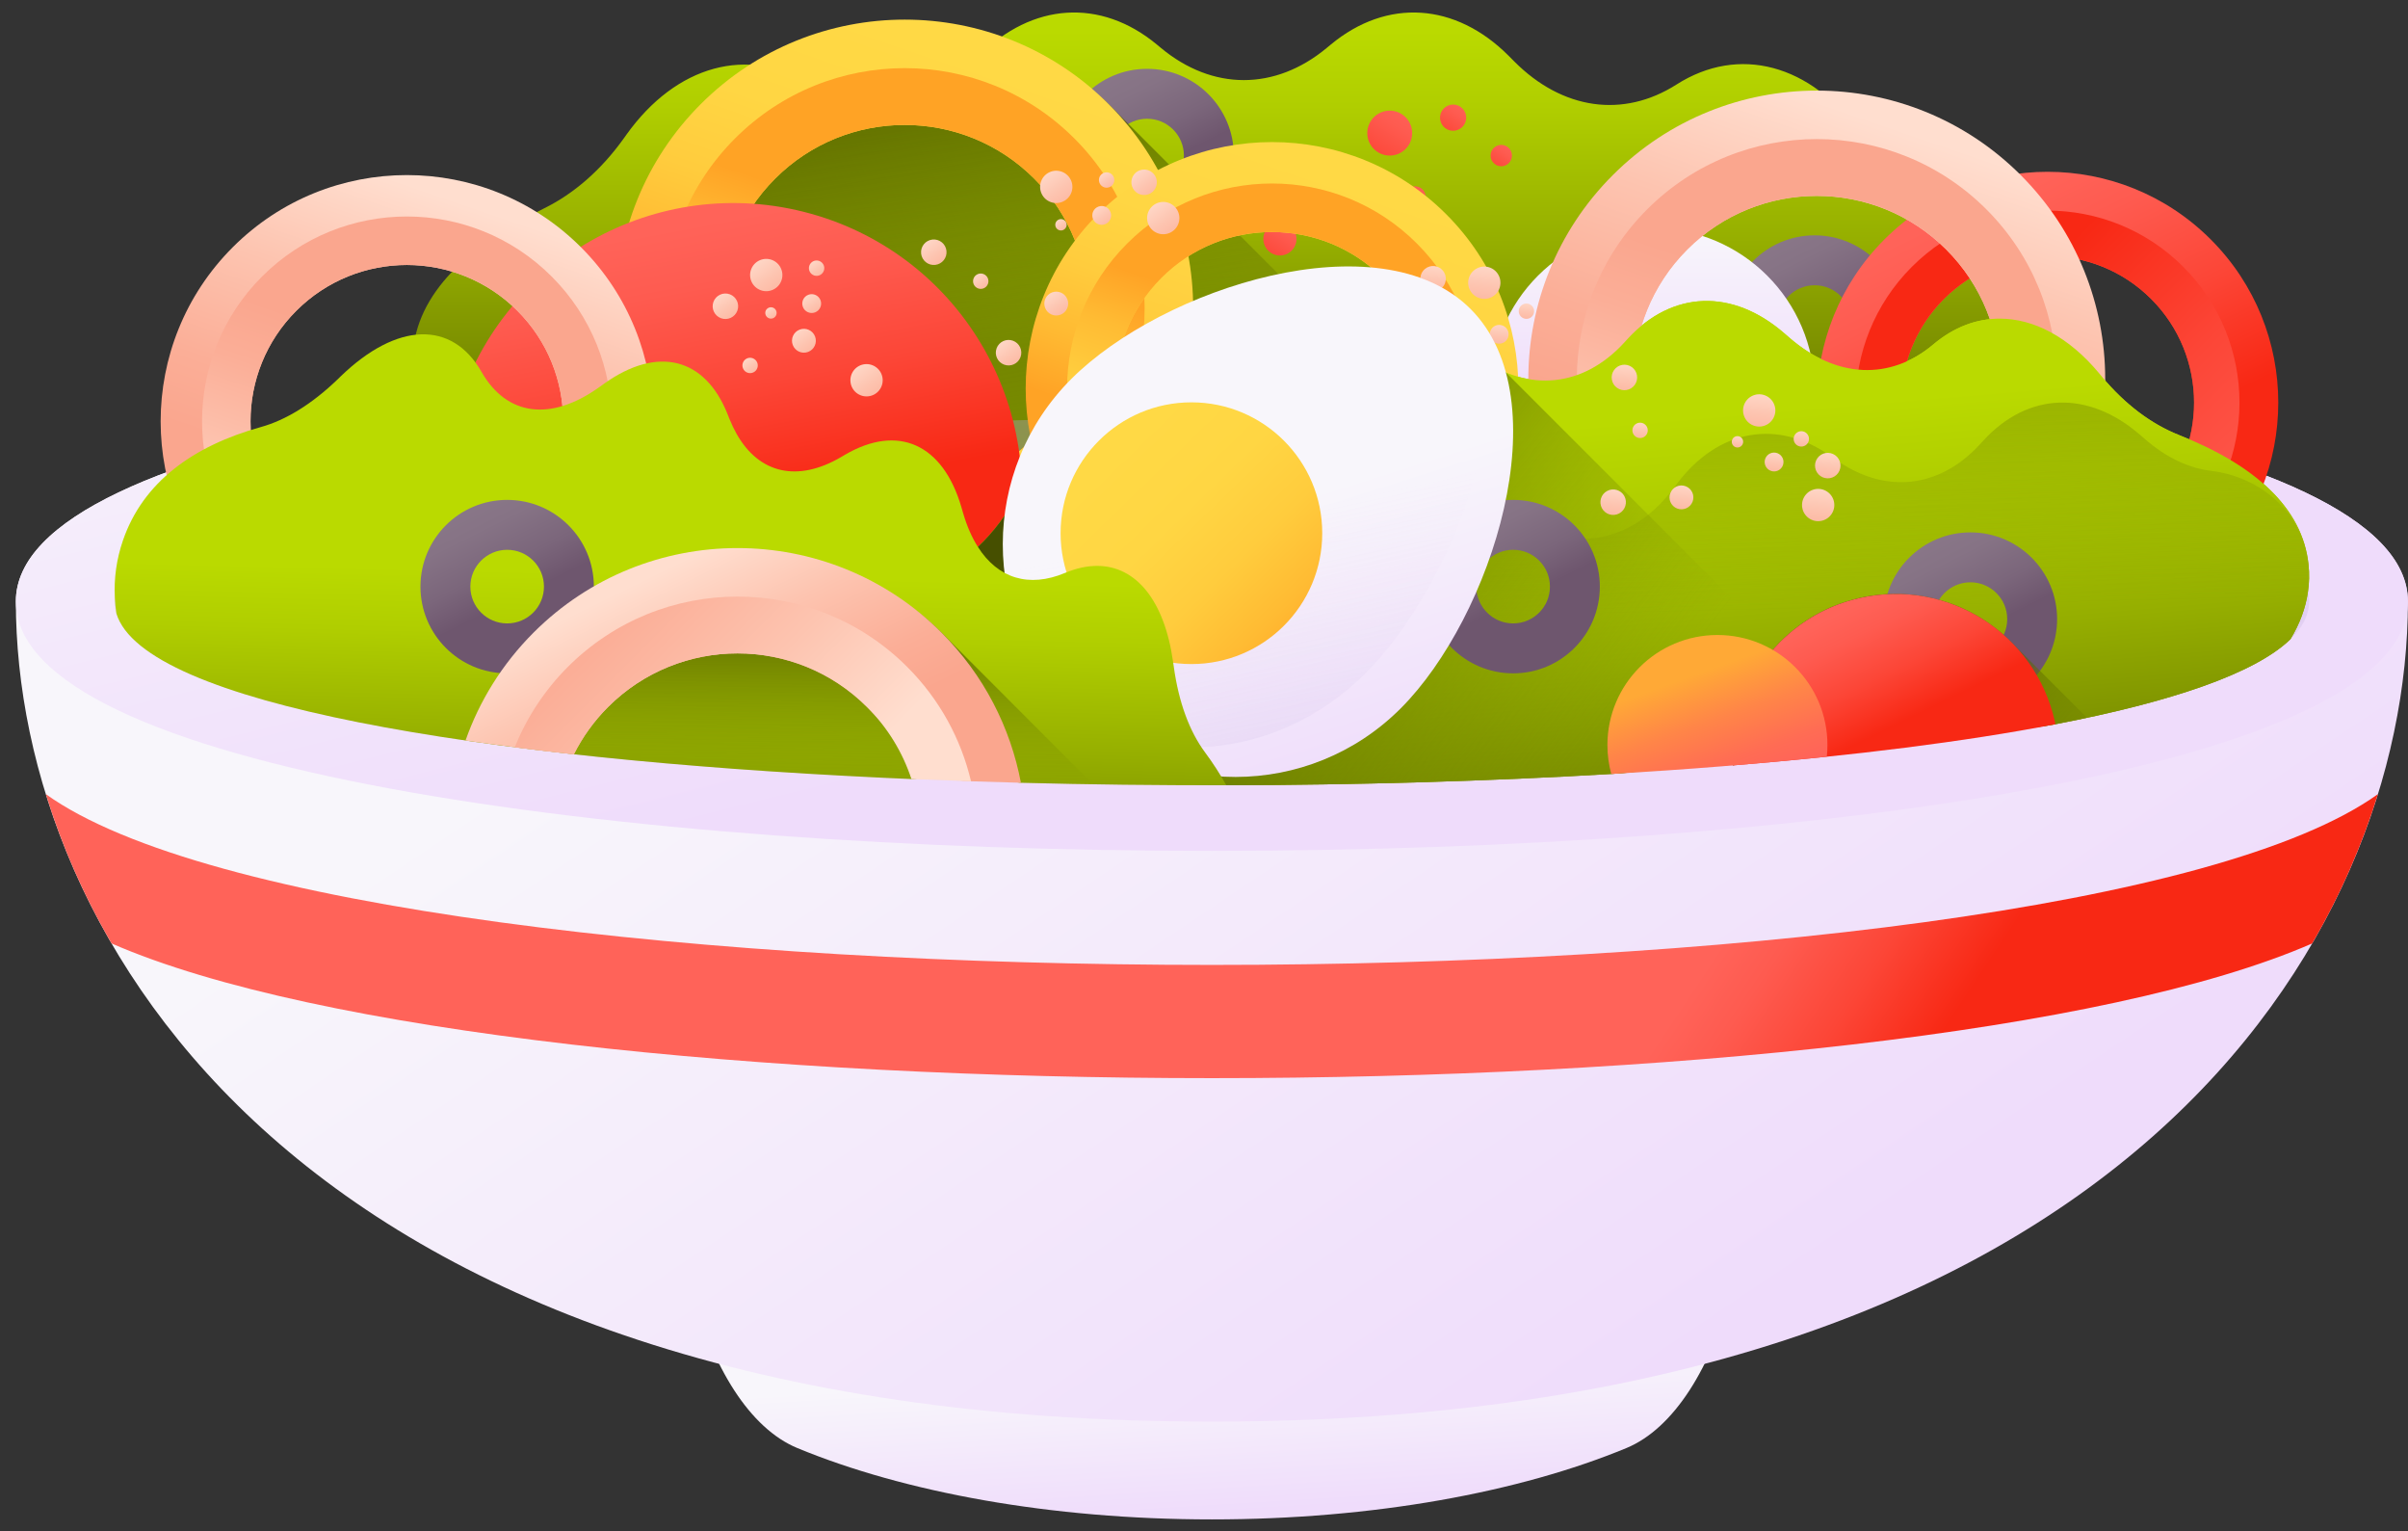 <svg width="151" height="96" viewBox="0 0 151 96" fill="none" xmlns="http://www.w3.org/2000/svg">
<rect x="0" y="0" width="151" height="96" fill="#333333" stroke="none"/>
<path d="M75.994 85.544C63.611 85.544 52.248 83.711 43.347 80.654C44.627 85.719 47.033 89.55 50 90.776C56.695 93.543 65.871 95.249 75.994 95.249C86.117 95.249 95.293 93.543 101.988 90.776C104.954 89.55 107.36 85.719 108.641 80.654C99.74 83.711 88.376 85.544 75.994 85.544Z" fill="url(#paint0_linear_343_7041)"/>
<path d="M150.994 37.705C150.994 16.859 0.994 16.859 0.994 37.705C0.994 58.551 18.619 89.119 75.994 89.119C133.368 89.119 150.994 58.551 150.994 37.705Z" fill="url(#paint1_linear_343_7041)"/>
<path d="M150.994 37.705C150.994 58.551 0.994 58.551 0.994 37.705C0.994 16.859 150.994 16.859 150.994 37.705Z" fill="url(#paint2_linear_343_7041)"/>
<path d="M130.111 22.599C130.111 44.87 25.88 44.87 25.88 22.599C25.88 18.759 28.981 15.582 34.11 13.066C35.973 12.152 37.692 10.669 39.128 8.658L39.282 8.442C42.407 4.069 46.93 2.841 50.866 5.299L50.869 5.301C54.232 7.4 58.065 6.836 61.096 3.794L61.384 3.505C64.726 0.152 69.024 -0.123 72.542 2.791L72.81 3.013C76.041 5.69 79.953 5.69 83.184 3.014L83.455 2.79C86.973 -0.123 91.271 0.153 94.613 3.507L94.962 3.858C97.976 6.883 101.793 7.424 105.127 5.3C109.034 2.811 113.545 4.01 116.655 8.365L116.864 8.658C118.301 10.669 120.019 12.153 121.882 13.066C127.011 15.582 130.111 18.759 130.111 22.599Z" fill="url(#paint3_linear_343_7041)"/>
<path d="M113.792 14.753C110.789 14.753 108.355 17.187 108.355 20.19C108.355 23.193 110.789 25.627 113.792 25.627C116.795 25.627 119.229 23.193 119.229 20.19C119.229 17.187 116.795 14.753 113.792 14.753ZM113.792 22.498C112.517 22.498 111.484 21.465 111.484 20.19C111.484 18.915 112.517 17.882 113.792 17.882C115.067 17.882 116.1 18.915 116.1 20.19C116.1 21.465 115.066 22.498 113.792 22.498Z" fill="url(#paint4_linear_343_7041)"/>
<path d="M71.932 4.315C68.929 4.315 66.495 6.749 66.495 9.752C66.495 12.755 68.929 15.189 71.932 15.189C74.935 15.189 77.369 12.755 77.369 9.752C77.369 6.749 74.935 4.315 71.932 4.315ZM71.932 12.06C70.657 12.06 69.624 11.027 69.624 9.752C69.624 8.477 70.657 7.444 71.932 7.444C73.207 7.444 74.24 8.477 74.24 9.752C74.24 11.027 73.207 12.06 71.932 12.06Z" fill="url(#paint5_linear_343_7041)"/>
<path d="M103.631 34.622C109.243 34.622 113.792 30.073 113.792 24.462C113.792 18.85 109.243 14.301 103.631 14.301C98.02 14.301 93.471 18.85 93.471 24.462C93.471 30.073 98.02 34.622 103.631 34.622Z" fill="url(#paint6_linear_343_7041)"/>
<path d="M100.771 37.794L69.521 6.527C67.565 4.571 65.24 3.8 62.798 2.927C62.301 3.274 61.849 3.039 61.385 3.505L61.096 3.794C58.065 6.836 54.231 7.4 50.869 5.301L50.866 5.299C49.623 4.523 48.615 4.566 47.318 4.509C46.225 5.205 45.241 5.86 44.287 6.814C37.224 13.878 36.878 25.044 43.941 32.108L48.479 36.646C63.801 39.749 84.197 40.133 100.771 37.794Z" fill="url(#paint7_linear_343_7041)"/>
<path d="M144.8 37.705C144.8 53.067 7.187 53.067 7.187 37.705C7.187 22.342 144.8 22.342 144.8 37.705Z" fill="url(#paint8_linear_343_7041)"/>
<path d="M2.874 49.783C3.836 52.892 5.191 56.045 6.996 59.143C32.796 70.402 119.191 70.402 144.991 59.143C146.796 56.045 148.151 52.892 149.113 49.783C129.203 64.058 22.784 64.058 2.874 49.783Z" fill="url(#paint9_linear_343_7041)"/>
<path d="M144.726 37.106C144.582 38.124 144.208 39.112 143.632 40.068C141.407 42.228 136.131 44.007 128.883 45.402C124.93 46.164 120.39 45.341 115.438 45.875C110.948 46.359 106.12 48.22 101.084 48.517C93.353 48.973 85.133 49.209 76.896 49.224C69.602 49.242 53.867 46.377 53.72 44.989C53.34 41.415 55.737 38.171 59.97 35.356C60.438 35.047 60.89 34.689 61.32 34.283C62.305 33.356 63.188 32.186 63.923 30.791L64.035 30.577C65.173 28.421 66.685 26.95 68.37 26.244C69.82 25.639 71.396 25.603 72.973 26.192C73.264 26.3 73.555 26.43 73.843 26.583L73.846 26.586C76.173 27.803 78.585 27.636 80.632 26.206C81.349 25.706 82.023 25.047 82.632 24.241L82.855 23.944C85.446 20.515 89.173 19.862 92.532 22.25L92.787 22.433C95.873 24.627 99.29 24.268 101.849 21.48L102.064 21.244C104.849 18.209 108.632 18.071 111.879 20.886L112.22 21.18C115.149 23.718 118.535 23.871 121.24 21.586C122.52 20.506 123.943 19.974 125.393 19.974C127.535 19.974 129.735 21.13 131.611 23.377L131.82 23.63C133.273 25.368 134.92 26.591 136.638 27.271C141.364 29.139 144.385 31.812 144.761 35.386C144.823 35.968 144.811 36.544 144.726 37.106Z" fill="url(#paint10_linear_343_7041)"/>
<path d="M69.521 6.527C62.457 -0.536 51.005 -0.536 43.941 6.527C36.877 13.591 36.877 25.044 43.941 32.107C51.004 39.171 62.457 39.171 69.521 32.107C76.585 25.044 76.585 13.591 69.521 6.527ZM48.609 27.439C44.124 22.954 44.124 15.681 48.609 11.196C53.094 6.711 60.366 6.712 64.851 11.197C69.336 15.682 69.338 22.954 64.853 27.439C60.368 31.924 53.094 31.924 48.609 27.439Z" fill="url(#paint11_linear_343_7041)"/>
<path d="M46.092 29.956C51.967 35.831 61.495 35.831 67.37 29.956C73.247 24.08 73.245 14.554 67.37 8.679C61.493 2.802 51.969 2.802 46.092 8.679C40.217 14.553 40.215 24.08 46.092 29.956ZM64.853 11.195C69.338 15.68 69.338 22.954 64.853 27.439C60.368 31.924 53.096 31.922 48.611 27.437C44.126 22.952 44.124 15.68 48.609 11.195C53.094 6.71 60.368 6.71 64.853 11.195Z" fill="url(#paint12_linear_343_7041)"/>
<path d="M138.628 15.007C132.978 9.357 123.818 9.357 118.168 15.007C112.518 20.657 112.518 29.817 118.168 35.467C123.818 41.117 132.978 41.117 138.628 35.467C144.278 29.817 144.278 20.657 138.628 15.007ZM121.902 31.733C118.314 28.146 118.314 22.328 121.902 18.74C125.489 15.153 131.306 15.155 134.893 18.742C138.48 22.329 138.482 28.146 134.894 31.733C131.307 35.321 125.489 35.321 121.902 31.733Z" fill="url(#paint13_linear_343_7041)"/>
<path d="M119.888 33.746C124.587 38.446 132.208 38.446 136.908 33.746C141.608 29.046 141.607 21.426 136.908 16.727C132.207 12.027 124.589 12.027 119.888 16.727C115.189 21.426 115.188 29.046 119.888 33.746ZM134.894 18.74C138.482 22.328 138.482 28.146 134.894 31.733C131.307 35.321 125.49 35.319 121.903 31.732C118.316 28.145 118.314 22.328 121.901 18.74C125.489 15.153 131.307 15.153 134.894 18.74Z" fill="url(#paint14_linear_343_7041)"/>
<path d="M87.192 9.752C87.969 9.727 88.579 9.077 88.554 8.299C88.529 7.522 87.879 6.912 87.102 6.937C86.325 6.962 85.715 7.612 85.74 8.389C85.765 9.167 86.415 9.777 87.192 9.752Z" fill="url(#paint15_linear_343_7041)"/>
<path d="M80.654 12.388C80.642 12.018 80.333 11.728 79.963 11.74C79.593 11.752 79.303 12.061 79.315 12.431C79.327 12.801 79.636 13.091 80.006 13.079C80.376 13.067 80.666 12.758 80.654 12.388Z" fill="url(#paint16_linear_343_7041)"/>
<path d="M89.323 12.033C89.148 11.707 88.742 11.584 88.415 11.759C88.089 11.934 87.966 12.34 88.141 12.666C88.316 12.992 88.722 13.115 89.048 12.94C89.374 12.766 89.497 12.36 89.323 12.033Z" fill="url(#paint17_linear_343_7041)"/>
<path d="M94.732 9.436C94.557 9.11 94.151 8.987 93.825 9.162C93.499 9.336 93.376 9.742 93.551 10.069C93.725 10.395 94.132 10.518 94.458 10.343C94.784 10.168 94.907 9.762 94.732 9.436Z" fill="url(#paint18_linear_343_7041)"/>
<path d="M81.026 14.271C80.637 13.848 79.979 13.821 79.556 14.21C79.133 14.599 79.105 15.257 79.495 15.68C79.884 16.103 80.542 16.13 80.965 15.741C81.388 15.352 81.415 14.694 81.026 14.271Z" fill="url(#paint19_linear_343_7041)"/>
<path d="M84.433 9.757C84.126 9.423 83.606 9.402 83.273 9.709C82.939 10.016 82.917 10.536 83.224 10.87C83.531 11.203 84.051 11.225 84.385 10.918C84.719 10.611 84.74 10.091 84.433 9.757Z" fill="url(#paint20_linear_343_7041)"/>
<path d="M91.726 6.82C91.419 6.486 90.899 6.465 90.566 6.772C90.232 7.079 90.21 7.599 90.517 7.932C90.824 8.266 91.344 8.288 91.678 7.981C92.011 7.674 92.033 7.154 91.726 6.82Z" fill="url(#paint21_linear_343_7041)"/>
<path d="M85.58 11.883C85.765 12.084 86.079 12.097 86.28 11.912C86.481 11.727 86.494 11.413 86.309 11.212C86.124 11.011 85.81 10.998 85.609 11.183C85.408 11.368 85.395 11.682 85.58 11.883Z" fill="url(#paint22_linear_343_7041)"/>
<path d="M90.69 13.431C84.657 7.398 74.876 7.398 68.843 13.431C62.81 19.463 62.81 29.245 68.843 35.278C74.876 41.311 84.657 41.311 90.69 35.278C96.723 29.245 96.723 19.463 90.69 13.431ZM72.829 31.291C68.999 27.461 68.999 21.248 72.829 17.417C76.66 13.587 82.871 13.588 86.702 17.419C90.532 21.249 90.534 27.461 86.703 31.291C82.873 35.122 76.66 35.122 72.829 31.291Z" fill="url(#paint23_linear_343_7041)"/>
<path d="M70.68 33.441C75.698 38.459 83.835 38.459 88.853 33.441C93.872 28.422 93.871 20.285 88.853 15.268C83.834 10.248 75.699 10.248 70.68 15.268C65.662 20.285 65.66 28.422 70.68 33.441ZM86.703 17.417C90.534 21.248 90.534 27.46 86.703 31.291C82.873 35.122 76.662 35.12 72.831 31.29C69.001 27.459 68.999 21.248 72.83 17.417C76.66 13.587 82.873 13.587 86.703 17.417Z" fill="url(#paint24_linear_343_7041)"/>
<path d="M63.418 35.661C60.744 45.286 25.889 35.606 28.563 25.981C31.236 16.356 41.206 10.72 50.831 13.393C60.456 16.067 66.091 26.037 63.418 35.661Z" fill="url(#paint25_linear_343_7041)"/>
<path d="M126.715 10.976C119.652 3.913 108.199 3.913 101.135 10.976C94.071 18.04 94.072 29.492 101.135 36.556C108.199 43.62 119.651 43.62 126.715 36.556C133.779 29.493 133.779 18.04 126.715 10.976ZM105.803 31.888C101.318 27.403 101.318 20.129 105.803 15.644C110.288 11.159 117.56 11.161 122.045 15.646C126.53 20.131 126.532 27.403 122.047 31.888C117.562 36.373 110.288 36.373 105.803 31.888Z" fill="url(#paint26_linear_343_7041)"/>
<path d="M103.286 34.405C109.161 40.28 118.689 40.28 124.564 34.405C130.441 28.528 130.439 19.002 124.564 13.127C118.687 7.25 109.163 7.25 103.286 13.127C97.411 19.002 97.409 28.528 103.286 34.405ZM122.047 15.644C126.532 20.129 126.532 27.403 122.047 31.888C117.562 36.373 110.29 36.371 105.805 31.886C101.32 27.401 101.318 20.129 105.803 15.644C110.288 11.159 117.562 11.159 122.047 15.644Z" fill="url(#paint27_linear_343_7041)"/>
<path d="M36.43 15.497C30.401 9.468 20.625 9.468 14.596 15.497C8.567 21.526 8.567 31.302 14.596 37.331C20.625 43.36 30.401 43.36 36.43 37.331C42.459 31.302 42.459 21.526 36.43 15.497ZM18.581 33.347C14.752 29.519 14.752 23.31 18.581 19.482C22.409 15.654 28.616 15.655 32.444 19.483C36.272 23.311 36.274 29.519 32.446 33.347C28.617 37.175 22.408 37.175 18.581 33.347Z" fill="url(#paint28_linear_343_7041)"/>
<path d="M16.432 35.495C21.446 40.51 29.579 40.51 34.594 35.495C39.61 30.479 39.608 22.348 34.594 17.334C29.578 12.318 21.448 12.318 16.432 17.334C11.418 22.348 11.416 30.479 16.432 35.495ZM32.445 19.482C36.274 23.31 36.274 29.519 32.445 33.347C28.617 37.175 22.41 37.174 18.582 33.345C14.754 29.517 14.752 23.31 18.58 19.482C22.409 15.654 28.617 15.654 32.445 19.482Z" fill="url(#paint29_linear_343_7041)"/>
<path d="M144.726 37.106C144.582 38.124 144.208 39.112 143.632 40.068C141.405 42.231 136.12 44.01 128.859 45.407C124.676 46.212 119.837 45.124 114.55 45.674C110.312 46.116 105.785 48.24 101.077 48.517C93.349 48.973 85.131 49.209 76.896 49.224C69.602 49.242 53.867 46.377 53.72 44.989C53.34 41.415 55.737 38.171 59.97 35.356C60.438 35.047 60.89 34.689 61.32 34.283C62.305 33.356 63.188 32.186 63.923 30.791L64.035 30.577C65.173 28.421 66.685 26.95 68.37 26.244C69.82 25.639 71.396 25.603 72.973 26.192C73.264 26.3 73.555 26.43 73.843 26.583L73.846 26.586C76.173 27.803 78.585 27.636 80.632 26.206C81.349 25.706 82.023 25.047 82.632 24.241L82.855 23.944C85.446 20.515 89.173 19.862 92.532 22.25L92.787 22.433C95.873 24.627 99.29 24.268 101.849 21.48L102.064 21.244C104.849 18.209 108.632 18.071 111.879 20.886L112.22 21.18C115.149 23.718 118.535 23.871 121.24 21.586C122.52 20.506 123.943 19.974 125.393 19.974C127.535 19.974 129.735 21.13 131.611 23.377L131.82 23.63C133.273 25.368 134.92 26.591 136.638 27.271C141.364 29.139 144.385 31.812 144.761 35.386C144.823 35.968 144.811 36.544 144.726 37.106Z" fill="url(#paint30_linear_343_7041)"/>
<path d="M76.222 48.884C76.342 49.035 76.373 49.074 76.493 49.224C84.85 49.217 93.197 48.981 101.041 48.52C105.951 48.231 110.663 46.676 115.057 46.21C120.148 45.669 124.811 46.186 128.861 45.407C136.121 44.01 141.405 42.231 143.632 40.068C144.208 39.112 144.582 38.124 144.726 37.106C144.811 36.545 144.823 35.968 144.761 35.386C144.747 35.253 144.73 35.122 144.708 34.992C144.222 32.011 141.665 29.881 138.666 29.52C137.265 29.351 135.853 28.693 134.533 27.549L134.191 27.255C130.944 24.441 127.162 24.579 124.377 27.614L124.162 27.849C121.603 30.638 118.186 30.997 115.1 28.802L114.844 28.62C111.486 26.232 107.759 26.885 105.168 30.314L104.944 30.611C104.336 31.417 103.662 32.076 102.944 32.576C100.897 34.005 98.486 34.173 96.159 32.955L96.156 32.952C95.868 32.8 95.577 32.67 95.285 32.561C93.709 31.973 92.133 32.008 90.683 32.614C88.997 33.32 87.486 34.791 86.347 36.947L86.236 37.161C85.5 38.555 84.618 39.726 83.633 40.652C83.203 41.058 82.75 41.417 82.283 41.726C79.05 43.876 76.893 46.277 76.222 48.884Z" fill="url(#paint31_linear_343_7041)"/>
<path d="M117.774 46.69C112.538 47.318 107.282 47.748 101.054 48.518C93.332 48.972 85.123 49.207 76.896 49.224C69.602 49.242 53.867 46.377 53.72 44.989C53.34 41.415 55.737 38.171 59.97 35.356C60.438 35.047 60.89 34.689 61.32 34.283C62.305 33.356 63.188 32.186 63.923 30.791L64.035 30.577C65.173 28.421 66.685 26.95 68.37 26.244C69.82 25.639 71.396 25.603 72.973 26.192C73.264 26.3 73.555 26.43 73.843 26.583L73.846 26.586C76.173 27.803 78.585 27.636 80.632 26.206C81.349 25.706 82.023 25.047 82.632 24.241L82.855 23.944C85.446 20.515 89.173 19.862 92.532 22.25L92.787 22.433C93.329 22.818 93.879 23.124 94.435 23.35L117.774 46.69Z" fill="url(#paint32_linear_343_7041)"/>
<path d="M94.885 31.337C91.882 31.337 89.448 33.771 89.448 36.774C89.448 39.776 91.882 42.211 94.885 42.211C97.888 42.211 100.322 39.776 100.322 36.774C100.322 33.771 97.888 31.337 94.885 31.337ZM94.885 39.081C93.611 39.081 92.577 38.048 92.577 36.774C92.577 35.499 93.611 34.466 94.885 34.466C96.16 34.466 97.193 35.499 97.193 36.774C97.193 38.048 96.16 39.081 94.885 39.081Z" fill="url(#paint33_linear_343_7041)"/>
<path d="M123.56 33.374C120.557 33.374 118.123 35.808 118.123 38.811C118.123 41.814 120.557 44.248 123.56 44.248C126.563 44.248 128.997 41.814 128.997 38.811C128.997 35.808 126.563 33.374 123.56 33.374ZM123.56 41.119C122.285 41.119 121.252 40.086 121.252 38.811C121.252 37.536 122.285 36.503 123.56 36.503C124.835 36.503 125.868 37.536 125.868 38.811C125.868 40.086 124.835 41.119 123.56 41.119Z" fill="url(#paint34_linear_343_7041)"/>
<path d="M93.555 18.617C94.048 18.354 94.234 17.74 93.971 17.247C93.708 16.754 93.095 16.567 92.601 16.831C92.108 17.094 91.922 17.707 92.185 18.2C92.448 18.694 93.061 18.88 93.555 18.617Z" fill="url(#paint35_linear_343_7041)"/>
<path d="M90.57 17.098C90.362 16.709 89.878 16.561 89.489 16.769C89.099 16.977 88.952 17.461 89.16 17.851C89.368 18.24 89.852 18.388 90.241 18.18C90.631 17.972 90.778 17.488 90.57 17.098Z" fill="url(#paint36_linear_343_7041)"/>
<path d="M88.97 21.045C88.845 20.811 88.553 20.722 88.318 20.847C88.083 20.972 87.995 21.264 88.12 21.499C88.245 21.734 88.537 21.823 88.772 21.697C89.007 21.572 89.095 21.28 88.97 21.045Z" fill="url(#paint37_linear_343_7041)"/>
<path d="M93.958 26.009C93.503 25.684 92.871 25.789 92.546 26.244C92.22 26.698 92.325 27.331 92.78 27.656C93.235 27.981 93.867 27.876 94.192 27.422C94.517 26.967 94.412 26.334 93.958 26.009Z" fill="url(#paint38_linear_343_7041)"/>
<path d="M102.328 23.012C101.969 22.756 101.47 22.838 101.213 23.197C100.956 23.556 101.039 24.056 101.398 24.312C101.757 24.569 102.256 24.486 102.513 24.127C102.77 23.768 102.687 23.269 102.328 23.012Z" fill="url(#paint39_linear_343_7041)"/>
<path d="M95.999 19.116C95.783 18.961 95.482 19.011 95.327 19.227C95.172 19.444 95.222 19.744 95.438 19.899C95.655 20.054 95.956 20.004 96.111 19.788C96.266 19.572 96.216 19.271 95.999 19.116Z" fill="url(#paint40_linear_343_7041)"/>
<path d="M92.362 21.67C91.976 21.521 91.543 21.713 91.394 22.098C91.245 22.483 91.436 22.917 91.822 23.066C92.207 23.215 92.64 23.023 92.789 22.638C92.939 22.252 92.747 21.819 92.362 21.67Z" fill="url(#paint41_linear_343_7041)"/>
<path d="M94.223 20.406C93.919 20.288 93.577 20.44 93.459 20.744C93.342 21.048 93.493 21.39 93.797 21.508C94.101 21.625 94.443 21.474 94.561 21.17C94.679 20.865 94.527 20.523 94.223 20.406Z" fill="url(#paint42_linear_343_7041)"/>
<path d="M91.586 20.023C91.77 20.094 91.976 20.003 92.047 19.819C92.118 19.636 92.026 19.429 91.843 19.358C91.659 19.288 91.453 19.379 91.382 19.562C91.311 19.746 91.403 19.952 91.586 20.023Z" fill="url(#paint43_linear_343_7041)"/>
<path d="M110.792 26.622C111.286 26.359 111.472 25.746 111.209 25.253C110.946 24.759 110.332 24.573 109.839 24.836C109.346 25.099 109.159 25.713 109.423 26.206C109.686 26.699 110.299 26.886 110.792 26.622Z" fill="url(#paint44_linear_343_7041)"/>
<path d="M101.863 31.105C101.655 30.716 101.17 30.569 100.781 30.777C100.392 30.985 100.244 31.469 100.452 31.858C100.66 32.248 101.144 32.395 101.534 32.187C101.923 31.979 102.07 31.495 101.863 31.105Z" fill="url(#paint45_linear_343_7041)"/>
<path d="M103.271 26.752C103.146 26.517 102.854 26.428 102.619 26.554C102.384 26.679 102.295 26.971 102.421 27.206C102.546 27.441 102.838 27.529 103.073 27.404C103.307 27.279 103.396 26.987 103.271 26.752Z" fill="url(#paint46_linear_343_7041)"/>
<path d="M114.602 30.836C114.148 30.511 113.515 30.616 113.19 31.07C112.865 31.525 112.97 32.157 113.424 32.483C113.879 32.808 114.511 32.703 114.837 32.248C115.162 31.793 115.057 31.161 114.602 30.836Z" fill="url(#paint47_linear_343_7041)"/>
<path d="M115.265 29.653C115.521 29.294 115.439 28.794 115.08 28.538C114.721 28.281 114.221 28.363 113.965 28.723C113.708 29.082 113.791 29.581 114.15 29.838C114.509 30.094 115.008 30.011 115.265 29.653Z" fill="url(#paint48_linear_343_7041)"/>
<path d="M113.237 27.121C113.02 26.966 112.72 27.016 112.565 27.233C112.41 27.449 112.46 27.75 112.676 27.905C112.893 28.06 113.193 28.01 113.348 27.794C113.503 27.577 113.453 27.276 113.237 27.121Z" fill="url(#paint49_linear_343_7041)"/>
<path d="M105.709 30.483C105.324 30.334 104.891 30.525 104.742 30.91C104.592 31.296 104.784 31.729 105.169 31.878C105.555 32.027 105.988 31.835 106.137 31.45C106.286 31.065 106.094 30.632 105.709 30.483Z" fill="url(#paint50_linear_343_7041)"/>
<path d="M111.461 28.411C111.157 28.294 110.815 28.445 110.697 28.749C110.579 29.053 110.731 29.395 111.035 29.513C111.339 29.631 111.681 29.479 111.799 29.175C111.916 28.871 111.765 28.529 111.461 28.411Z" fill="url(#paint51_linear_343_7041)"/>
<path d="M108.824 28.029C109.008 28.099 109.214 28.008 109.285 27.825C109.356 27.641 109.264 27.435 109.081 27.364C108.897 27.293 108.691 27.384 108.62 27.568C108.549 27.752 108.641 27.958 108.824 28.029Z" fill="url(#paint52_linear_343_7041)"/>
<path d="M87.831 44.411C82.114 50.128 72.856 50.139 67.153 44.436C61.449 38.732 61.46 29.474 67.177 23.757C72.894 18.04 86.514 13.667 92.218 19.371C97.921 25.074 93.548 38.694 87.831 44.411Z" fill="url(#paint53_linear_343_7041)"/>
<path d="M66.588 43.836C71.743 48.386 80.106 47.727 85.626 42.206C91.063 36.77 95.728 24.634 91.791 19.076C91.67 18.904 91.52 18.753 91.351 18.628C85.236 14.088 72.623 18.312 67.178 23.757C61.656 29.278 61.459 38.101 66.588 43.836Z" fill="url(#paint54_linear_343_7041)"/>
<path d="M74.71 41.629C79.241 41.629 82.914 37.956 82.914 33.425C82.914 28.894 79.241 25.222 74.71 25.222C70.18 25.222 66.507 28.894 66.507 33.425C66.507 37.956 70.18 41.629 74.71 41.629Z" fill="url(#paint55_linear_343_7041)"/>
<path d="M76.896 49.224C72.582 49.234 68.263 49.183 64.007 49.071C62.958 49.044 61.912 46.954 60.87 46.919C59.631 46.877 58.4 48.889 57.176 48.837C56.549 48.811 55.924 48.783 55.302 48.753C30.114 47.559 9.002 44.127 7.299 38.453C7.249 38.124 7.217 37.791 7.202 37.462C7.14 36.262 7.302 35.062 7.711 33.874C8.961 30.241 12.088 27.956 16.367 26.768C17.92 26.336 19.561 25.333 21.188 23.765L21.361 23.595C24.893 20.183 28.343 20.074 30.196 23.312V23.315C31.782 26.083 34.549 26.439 37.585 24.265L37.873 24.059C41.22 21.662 44.208 22.4 45.629 25.974L45.737 26.247C45.876 26.591 46.029 26.912 46.193 27.203C47.605 29.692 50.005 30.25 52.735 28.656L52.99 28.506C56.311 26.568 59.12 27.827 60.282 31.777L60.402 32.189C60.64 33 60.949 33.7 61.32 34.283C62.57 36.253 64.517 36.868 66.787 35.915C67.493 35.618 68.167 35.474 68.796 35.474C71.237 35.474 73.023 37.642 73.561 41.492L73.608 41.815C73.92 44.053 74.596 45.853 75.555 47.15C76.064 47.836 76.511 48.53 76.896 49.224Z" fill="url(#paint56_linear_343_7041)"/>
<path d="M126.273 40.398C123.881 37.897 120.278 36.671 116.653 37.477C111.706 38.576 108.401 43.087 108.657 47.985C108.659 47.985 108.662 47.985 108.664 47.984C108.713 47.98 115.723 46.566 119.029 46.149C122.462 45.715 125.967 45.962 128.846 45.409C129.54 45.275 130.216 45.138 130.873 44.998L126.273 40.398Z" fill="url(#paint57_linear_343_7041)"/>
<path d="M128.859 45.243C127.633 39.728 122.168 36.251 116.653 37.477C111.706 38.576 108.401 43.087 108.657 47.985C116.269 47.36 123.187 46.499 128.885 45.401C128.877 45.349 128.871 45.296 128.859 45.243Z" fill="url(#paint58_linear_343_7041)"/>
<path d="M114.594 46.705C114.594 42.895 111.506 39.807 107.696 39.807C103.886 39.807 100.798 42.895 100.798 46.705C100.798 47.333 100.883 47.94 101.04 48.518C105.766 48.24 110.303 47.878 114.555 47.435C114.581 47.195 114.594 46.952 114.594 46.705Z" fill="url(#paint59_linear_343_7041)"/>
<path d="M59.039 39.655C56.344 36.961 52.985 35.691 49.546 35.075C43.968 34.075 38.078 35.413 33.708 39.783C31.732 41.759 30.061 43.95 29.19 46.421C29.404 46.452 29.623 46.482 29.838 46.512C29.838 46.513 29.838 46.513 29.838 46.514C37.256 47.566 46 48.312 55.302 48.753C55.919 48.782 56.538 48.81 57.159 48.837C58.401 48.889 59.651 47.466 60.909 47.508C61.935 47.542 62.965 49.044 63.999 49.071C65.507 49.11 67.021 49.142 68.541 49.166L59.039 39.655Z" fill="url(#paint60_linear_343_7041)"/>
<path d="M31.803 31.337C28.8 31.337 26.366 33.771 26.366 36.774C26.366 39.776 28.8 42.211 31.803 42.211C34.806 42.211 37.24 39.776 37.24 36.774C37.24 33.771 34.806 31.337 31.803 31.337ZM31.803 39.081C30.529 39.081 29.495 38.048 29.495 36.774C29.495 35.499 30.529 34.466 31.803 34.466C33.078 34.466 34.111 35.499 34.111 36.774C34.111 38.048 33.078 39.081 31.803 39.081Z" fill="url(#paint61_linear_343_7041)"/>
<path d="M59.039 39.655C51.975 32.592 40.523 32.592 33.459 39.655C31.483 41.631 30.061 43.951 29.19 46.421C31.346 46.735 33.618 47.023 35.988 47.284C36.525 46.217 37.236 45.214 38.127 44.323C42.612 39.838 49.884 39.84 54.369 44.325C55.68 45.636 56.683 46.895 57.228 48.543C58.46 48.596 59.621 48.934 60.868 48.976C61.913 49.011 62.964 49.042 64.019 49.07C63.367 45.621 61.708 42.325 59.039 39.655Z" fill="url(#paint62_linear_343_7041)"/>
<path d="M56.888 41.806C51.011 35.93 41.487 35.93 35.61 41.806C34.125 43.291 33.017 45.01 32.282 46.844C33.487 46.999 34.725 47.145 35.988 47.285C36.525 46.217 37.236 45.215 38.127 44.324C42.612 39.839 49.886 39.839 54.371 44.324C55.682 45.635 56.608 47.186 57.152 48.834C58.39 48.887 59.636 48.935 60.89 48.977C60.27 46.349 58.937 43.856 56.888 41.806Z" fill="url(#paint63_linear_343_7041)"/>
<path d="M49.001 17.59C49.193 17.065 48.923 16.484 48.398 16.291C47.873 16.099 47.291 16.369 47.099 16.894C46.907 17.419 47.177 18.001 47.702 18.193C48.227 18.385 48.809 18.115 49.001 17.59Z" fill="url(#paint64_linear_343_7041)"/>
<path d="M45.764 18.448C45.349 18.297 44.89 18.51 44.738 18.924C44.587 19.339 44.8 19.798 45.214 19.95C45.629 20.101 46.088 19.888 46.239 19.474C46.391 19.059 46.178 18.6 45.764 18.448Z" fill="url(#paint65_linear_343_7041)"/>
<path d="M47.203 22.457C46.953 22.365 46.676 22.494 46.585 22.744C46.493 22.994 46.622 23.27 46.871 23.362C47.121 23.453 47.398 23.325 47.49 23.075C47.581 22.825 47.453 22.548 47.203 22.457Z" fill="url(#paint66_linear_343_7041)"/>
<path d="M54.229 22.831C53.673 22.892 53.272 23.392 53.333 23.948C53.393 24.504 53.893 24.905 54.449 24.844C55.005 24.784 55.407 24.284 55.346 23.728C55.285 23.172 54.785 22.77 54.229 22.831Z" fill="url(#paint67_linear_343_7041)"/>
<path d="M58.47 15.017C58.031 15.065 57.714 15.46 57.762 15.898C57.81 16.337 58.205 16.654 58.643 16.606C59.082 16.558 59.399 16.163 59.351 15.725C59.303 15.286 58.909 14.969 58.47 15.017Z" fill="url(#paint68_linear_343_7041)"/>
<path d="M51.155 16.332C50.891 16.361 50.7 16.599 50.728 16.864C50.757 17.128 50.995 17.319 51.26 17.291C51.524 17.262 51.715 17.024 51.687 16.759C51.658 16.494 51.42 16.303 51.155 16.332Z" fill="url(#paint69_linear_343_7041)"/>
<path d="M50.148 20.661C49.761 20.807 49.566 21.239 49.712 21.625C49.858 22.012 50.29 22.207 50.676 22.061C51.063 21.915 51.258 21.484 51.112 21.097C50.966 20.711 50.534 20.515 50.148 20.661Z" fill="url(#paint70_linear_343_7041)"/>
<path d="M50.691 18.478C50.386 18.593 50.232 18.934 50.347 19.239C50.462 19.544 50.803 19.698 51.108 19.583C51.414 19.468 51.568 19.127 51.453 18.822C51.337 18.517 50.997 18.363 50.691 18.478Z" fill="url(#paint71_linear_343_7041)"/>
<path d="M48.471 19.951C48.655 19.881 48.747 19.676 48.678 19.492C48.609 19.308 48.403 19.215 48.219 19.285C48.035 19.354 47.942 19.559 48.012 19.743C48.081 19.927 48.286 20.02 48.471 19.951Z" fill="url(#paint72_linear_343_7041)"/>
<path d="M67.186 12.064C67.378 11.539 67.108 10.958 66.583 10.765C66.058 10.573 65.476 10.843 65.284 11.368C65.092 11.893 65.362 12.475 65.887 12.667C66.412 12.859 66.994 12.589 67.186 12.064Z" fill="url(#paint73_linear_343_7041)"/>
<path d="M63.52 21.359C63.105 21.207 62.646 21.42 62.494 21.835C62.343 22.249 62.556 22.708 62.97 22.86C63.385 23.012 63.844 22.799 63.995 22.384C64.147 21.97 63.934 21.511 63.52 21.359Z" fill="url(#paint74_linear_343_7041)"/>
<path d="M61.667 17.176C61.417 17.084 61.14 17.213 61.048 17.463C60.957 17.713 61.086 17.989 61.335 18.081C61.585 18.172 61.862 18.044 61.953 17.794C62.045 17.544 61.916 17.267 61.667 17.176Z" fill="url(#paint75_linear_343_7041)"/>
<path d="M72.835 12.665C72.279 12.725 71.877 13.225 71.938 13.781C71.999 14.337 72.499 14.738 73.055 14.678C73.611 14.617 74.012 14.117 73.951 13.561C73.89 13.005 73.391 12.604 72.835 12.665Z" fill="url(#paint76_linear_343_7041)"/>
<path d="M72.539 11.341C72.492 10.902 72.097 10.585 71.658 10.633C71.219 10.681 70.903 11.076 70.951 11.514C70.999 11.953 71.393 12.27 71.832 12.222C72.271 12.175 72.587 11.78 72.539 11.341Z" fill="url(#paint77_linear_343_7041)"/>
<path d="M69.341 10.806C69.076 10.835 68.885 11.073 68.914 11.338C68.943 11.602 69.181 11.793 69.445 11.765C69.71 11.736 69.901 11.498 69.872 11.233C69.843 10.968 69.606 10.777 69.341 10.806Z" fill="url(#paint78_linear_343_7041)"/>
<path d="M65.971 18.331C65.585 18.476 65.389 18.908 65.535 19.295C65.681 19.681 66.113 19.876 66.499 19.73C66.886 19.585 67.081 19.153 66.935 18.766C66.789 18.38 66.358 18.185 65.971 18.331Z" fill="url(#paint79_linear_343_7041)"/>
<path d="M68.877 12.952C68.572 13.068 68.418 13.408 68.533 13.713C68.648 14.019 68.989 14.172 69.294 14.057C69.599 13.942 69.753 13.602 69.638 13.296C69.523 12.991 69.182 12.837 68.877 12.952Z" fill="url(#paint80_linear_343_7041)"/>
<path d="M66.656 14.425C66.84 14.355 66.933 14.15 66.864 13.966C66.794 13.782 66.588 13.689 66.405 13.759C66.221 13.828 66.128 14.034 66.197 14.217C66.267 14.401 66.472 14.494 66.656 14.425Z" fill="url(#paint81_linear_343_7041)"/>
<defs>
<linearGradient id="paint0_linear_343_7041" x1="76.303" y1="85.749" x2="76.852" y2="94.808" gradientUnits="userSpaceOnUse">
<stop stop-color="#F8F6FB"/>
<stop offset="1" stop-color="#EFDCFB"/>
</linearGradient>
<linearGradient id="paint1_linear_343_7041" x1="64.532" y1="26.28" x2="104.618" y2="86.001" gradientUnits="userSpaceOnUse">
<stop stop-color="#F8F6FB"/>
<stop offset="1" stop-color="#EFDCFB"/>
</linearGradient>
<linearGradient id="paint2_linear_343_7041" x1="66.882" y1="0.922" x2="77.471" y2="43.668" gradientUnits="userSpaceOnUse">
<stop stop-color="#F8F6FB"/>
<stop offset="1" stop-color="#EFDCFB"/>
</linearGradient>
<linearGradient id="paint3_linear_343_7041" x1="77.996" y1="1.91" x2="77.996" y2="22.806" gradientUnits="userSpaceOnUse">
<stop stop-color="#BADA00"/>
<stop offset="0.227" stop-color="#B0CE00"/>
<stop offset="0.638" stop-color="#95AE00"/>
<stop offset="1" stop-color="#798C00"/>
</linearGradient>
<linearGradient id="paint4_linear_343_7041" x1="110.956" y1="14.518" x2="114.191" y2="20.989" gradientUnits="userSpaceOnUse">
<stop stop-color="#8A7889"/>
<stop offset="0.334" stop-color="#867385"/>
<stop offset="0.704" stop-color="#7B667B"/>
<stop offset="1" stop-color="#6E566E"/>
</linearGradient>
<linearGradient id="paint5_linear_343_7041" x1="69.097" y1="4.081" x2="72.332" y2="10.552" gradientUnits="userSpaceOnUse">
<stop stop-color="#8A7889"/>
<stop offset="0.334" stop-color="#867385"/>
<stop offset="0.704" stop-color="#7B667B"/>
<stop offset="1" stop-color="#6E566E"/>
</linearGradient>
<linearGradient id="paint6_linear_343_7041" x1="103.631" y1="14.382" x2="103.631" y2="25.262" gradientUnits="userSpaceOnUse">
<stop stop-color="#F8F6FB"/>
<stop offset="1" stop-color="#EFDCFB"/>
</linearGradient>
<linearGradient id="paint7_linear_343_7041" x1="70.044" y1="31.014" x2="64.521" y2="-1.445" gradientUnits="userSpaceOnUse">
<stop stop-color="#798C00" stop-opacity="0"/>
<stop offset="0.654" stop-color="#556100" stop-opacity="0.654"/>
<stop offset="1" stop-color="#464F00"/>
</linearGradient>
<linearGradient id="paint8_linear_343_7041" x1="75.993" y1="67.146" x2="75.993" y2="-39.211" gradientUnits="userSpaceOnUse">
<stop stop-color="#EFDCFB" stop-opacity="0"/>
<stop offset="0.029" stop-color="#E9D6F7" stop-opacity="0.029"/>
<stop offset="0.22" stop-color="#C5B5DE" stop-opacity="0.22"/>
<stop offset="0.414" stop-color="#AA9BCB" stop-opacity="0.414"/>
<stop offset="0.608" stop-color="#9688BD" stop-opacity="0.608"/>
<stop offset="0.803" stop-color="#8A7DB5" stop-opacity="0.803"/>
<stop offset="1" stop-color="#8679B2"/>
</linearGradient>
<linearGradient id="paint9_linear_343_7041" x1="100.915" y1="69.703" x2="113.084" y2="77.816" gradientUnits="userSpaceOnUse">
<stop stop-color="#FF6359"/>
<stop offset="0.224" stop-color="#FE5B50"/>
<stop offset="0.595" stop-color="#FC4637"/>
<stop offset="1" stop-color="#F82814"/>
</linearGradient>
<linearGradient id="paint10_linear_343_7041" x1="98.094" y1="26.768" x2="100.047" y2="49.624" gradientUnits="userSpaceOnUse">
<stop stop-color="#BADA00"/>
<stop offset="0.227" stop-color="#B0CE00"/>
<stop offset="0.638" stop-color="#95AE00"/>
<stop offset="1" stop-color="#798C00"/>
</linearGradient>
<linearGradient id="paint11_linear_343_7041" x1="62.098" y1="3.715" x2="54.894" y2="24.737" gradientUnits="userSpaceOnUse">
<stop stop-color="#FFD945"/>
<stop offset="0.313" stop-color="#FFD643"/>
<stop offset="0.559" stop-color="#FFCC3D"/>
<stop offset="0.783" stop-color="#FFBB33"/>
<stop offset="0.992" stop-color="#FFA426"/>
<stop offset="1" stop-color="#FFA325"/>
</linearGradient>
<linearGradient id="paint12_linear_343_7041" x1="52.329" y1="32.344" x2="58.321" y2="14.857" gradientUnits="userSpaceOnUse">
<stop stop-color="#FFD945"/>
<stop offset="0.313" stop-color="#FFD643"/>
<stop offset="0.559" stop-color="#FFCC3D"/>
<stop offset="0.783" stop-color="#FFBB33"/>
<stop offset="0.992" stop-color="#FFA426"/>
<stop offset="1" stop-color="#FFA325"/>
</linearGradient>
<linearGradient id="paint13_linear_343_7041" x1="122.604" y1="13.402" x2="130.422" y2="29.37" gradientUnits="userSpaceOnUse">
<stop stop-color="#FF6359"/>
<stop offset="0.224" stop-color="#FE5B50"/>
<stop offset="0.595" stop-color="#FC4637"/>
<stop offset="1" stop-color="#F82814"/>
</linearGradient>
<linearGradient id="paint14_linear_343_7041" x1="142.591" y1="39.43" x2="124.056" y2="20.895" gradientUnits="userSpaceOnUse">
<stop stop-color="#FF6359"/>
<stop offset="0.224" stop-color="#FE5B50"/>
<stop offset="0.595" stop-color="#FC4637"/>
<stop offset="1" stop-color="#F82814"/>
</linearGradient>
<linearGradient id="paint15_linear_343_7041" x1="88.076" y1="6.457" x2="84.519" y2="12.097" gradientUnits="userSpaceOnUse">
<stop stop-color="#FF6359"/>
<stop offset="0.224" stop-color="#FE5B50"/>
<stop offset="0.595" stop-color="#FC4637"/>
<stop offset="1" stop-color="#F82814"/>
</linearGradient>
<linearGradient id="paint16_linear_343_7041" x1="80.311" y1="11.477" x2="78.618" y2="14.161" gradientUnits="userSpaceOnUse">
<stop stop-color="#FF6359"/>
<stop offset="0.224" stop-color="#FE5B50"/>
<stop offset="0.595" stop-color="#FC4637"/>
<stop offset="1" stop-color="#F82814"/>
</linearGradient>
<linearGradient id="paint17_linear_343_7041" x1="89.063" y1="11.415" x2="87.37" y2="14.099" gradientUnits="userSpaceOnUse">
<stop stop-color="#FF6359"/>
<stop offset="0.224" stop-color="#FE5B50"/>
<stop offset="0.595" stop-color="#FC4637"/>
<stop offset="1" stop-color="#F82814"/>
</linearGradient>
<linearGradient id="paint18_linear_343_7041" x1="94.475" y1="8.814" x2="92.781" y2="11.499" gradientUnits="userSpaceOnUse">
<stop stop-color="#FF6359"/>
<stop offset="0.224" stop-color="#FE5B50"/>
<stop offset="0.595" stop-color="#FC4637"/>
<stop offset="1" stop-color="#F82814"/>
</linearGradient>
<linearGradient id="paint19_linear_343_7041" x1="80.889" y1="13.567" x2="78.26" y2="17.735" gradientUnits="userSpaceOnUse">
<stop stop-color="#FF6359"/>
<stop offset="0.224" stop-color="#FE5B50"/>
<stop offset="0.595" stop-color="#FC4637"/>
<stop offset="1" stop-color="#F82814"/>
</linearGradient>
<linearGradient id="paint20_linear_343_7041" x1="84.28" y1="9.184" x2="82.204" y2="12.474" gradientUnits="userSpaceOnUse">
<stop stop-color="#FF6359"/>
<stop offset="0.224" stop-color="#FE5B50"/>
<stop offset="0.595" stop-color="#FC4637"/>
<stop offset="1" stop-color="#F82814"/>
</linearGradient>
<linearGradient id="paint21_linear_343_7041" x1="91.576" y1="6.243" x2="89.5" y2="9.533" gradientUnits="userSpaceOnUse">
<stop stop-color="#FF6359"/>
<stop offset="0.224" stop-color="#FE5B50"/>
<stop offset="0.595" stop-color="#FC4637"/>
<stop offset="1" stop-color="#F82814"/>
</linearGradient>
<linearGradient id="paint22_linear_343_7041" x1="86.132" y1="10.838" x2="84.88" y2="12.822" gradientUnits="userSpaceOnUse">
<stop stop-color="#FF6359"/>
<stop offset="0.224" stop-color="#FE5B50"/>
<stop offset="0.595" stop-color="#FC4637"/>
<stop offset="1" stop-color="#F82814"/>
</linearGradient>
<linearGradient id="paint23_linear_343_7041" x1="84.35" y1="11.024" x2="78.198" y2="28.98" gradientUnits="userSpaceOnUse">
<stop stop-color="#FFD945"/>
<stop offset="0.313" stop-color="#FFD643"/>
<stop offset="0.559" stop-color="#FFCC3D"/>
<stop offset="0.783" stop-color="#FFBB33"/>
<stop offset="0.992" stop-color="#FFA426"/>
<stop offset="1" stop-color="#FFA325"/>
</linearGradient>
<linearGradient id="paint24_linear_343_7041" x1="76.009" y1="35.489" x2="81.126" y2="20.553" gradientUnits="userSpaceOnUse">
<stop stop-color="#FFD945"/>
<stop offset="0.313" stop-color="#FFD643"/>
<stop offset="0.559" stop-color="#FFCC3D"/>
<stop offset="0.783" stop-color="#FFBB33"/>
<stop offset="0.992" stop-color="#FFA426"/>
<stop offset="1" stop-color="#FFA325"/>
</linearGradient>
<linearGradient id="paint25_linear_343_7041" x1="43.542" y1="14.066" x2="46.771" y2="31.407" gradientUnits="userSpaceOnUse">
<stop stop-color="#FF6359"/>
<stop offset="0.224" stop-color="#FE5B50"/>
<stop offset="0.595" stop-color="#FC4637"/>
<stop offset="1" stop-color="#F82814"/>
</linearGradient>
<linearGradient id="paint26_linear_343_7041" x1="119.283" y1="8.163" x2="112.08" y2="29.186" gradientUnits="userSpaceOnUse">
<stop stop-color="#FFDECF"/>
<stop offset="0.379" stop-color="#FDC4B0"/>
<stop offset="0.765" stop-color="#FBAE97"/>
<stop offset="1" stop-color="#FAA68E"/>
</linearGradient>
<linearGradient id="paint27_linear_343_7041" x1="109.514" y1="36.792" x2="115.506" y2="19.305" gradientUnits="userSpaceOnUse">
<stop stop-color="#FFDECF"/>
<stop offset="0.379" stop-color="#FDC4B0"/>
<stop offset="0.765" stop-color="#FBAE97"/>
<stop offset="1" stop-color="#FAA68E"/>
</linearGradient>
<linearGradient id="paint28_linear_343_7041" x1="30.102" y1="13.092" x2="23.954" y2="31.036" gradientUnits="userSpaceOnUse">
<stop stop-color="#FFDECF"/>
<stop offset="0.379" stop-color="#FDC4B0"/>
<stop offset="0.765" stop-color="#FBAE97"/>
<stop offset="1" stop-color="#FAA68E"/>
</linearGradient>
<linearGradient id="paint29_linear_343_7041" x1="21.765" y1="37.541" x2="26.88" y2="22.616" gradientUnits="userSpaceOnUse">
<stop stop-color="#FFDECF"/>
<stop offset="0.379" stop-color="#FDC4B0"/>
<stop offset="0.765" stop-color="#FBAE97"/>
<stop offset="1" stop-color="#FAA68E"/>
</linearGradient>
<linearGradient id="paint30_linear_343_7041" x1="98.093" y1="26.768" x2="100.047" y2="49.622" gradientUnits="userSpaceOnUse">
<stop stop-color="#BADA00"/>
<stop offset="0.227" stop-color="#B0CE00"/>
<stop offset="0.638" stop-color="#95AE00"/>
<stop offset="1" stop-color="#798C00"/>
</linearGradient>
<linearGradient id="paint31_linear_343_7041" x1="110.409" y1="38.275" x2="109.527" y2="2" gradientUnits="userSpaceOnUse">
<stop stop-color="#798C00" stop-opacity="0"/>
<stop offset="0.654" stop-color="#556100" stop-opacity="0.654"/>
<stop offset="1" stop-color="#464F00"/>
</linearGradient>
<linearGradient id="paint32_linear_343_7041" x1="97.072" y1="52.263" x2="67.344" y2="28.947" gradientUnits="userSpaceOnUse">
<stop stop-color="#798C00" stop-opacity="0"/>
<stop offset="0.654" stop-color="#556100" stop-opacity="0.654"/>
<stop offset="1" stop-color="#464F00"/>
</linearGradient>
<linearGradient id="paint33_linear_343_7041" x1="92.05" y1="31.102" x2="95.285" y2="37.573" gradientUnits="userSpaceOnUse">
<stop stop-color="#8A7889"/>
<stop offset="0.334" stop-color="#867385"/>
<stop offset="0.704" stop-color="#7B667B"/>
<stop offset="1" stop-color="#6E566E"/>
</linearGradient>
<linearGradient id="paint34_linear_343_7041" x1="120.725" y1="33.14" x2="123.96" y2="39.61" gradientUnits="userSpaceOnUse">
<stop stop-color="#8A7889"/>
<stop offset="0.334" stop-color="#867385"/>
<stop offset="0.704" stop-color="#7B667B"/>
<stop offset="1" stop-color="#6E566E"/>
</linearGradient>
<linearGradient id="paint35_linear_343_7041" x1="93.025" y1="16.111" x2="92.522" y2="20.877" gradientUnits="userSpaceOnUse">
<stop stop-color="#FFDECF"/>
<stop offset="0.379" stop-color="#FDC4B0"/>
<stop offset="0.765" stop-color="#FBAE97"/>
<stop offset="1" stop-color="#FAA68E"/>
</linearGradient>
<linearGradient id="paint36_linear_343_7041" x1="89.779" y1="16.183" x2="89.381" y2="19.945" gradientUnits="userSpaceOnUse">
<stop stop-color="#FFDECF"/>
<stop offset="0.379" stop-color="#FDC4B0"/>
<stop offset="0.765" stop-color="#FBAE97"/>
<stop offset="1" stop-color="#FAA68E"/>
</linearGradient>
<linearGradient id="paint37_linear_343_7041" x1="88.406" y1="20.461" x2="88.167" y2="22.729" gradientUnits="userSpaceOnUse">
<stop stop-color="#FFDECF"/>
<stop offset="0.379" stop-color="#FDC4B0"/>
<stop offset="0.765" stop-color="#FBAE97"/>
<stop offset="1" stop-color="#FAA68E"/>
</linearGradient>
<linearGradient id="paint38_linear_343_7041" x1="93.312" y1="25.22" x2="92.808" y2="29.985" gradientUnits="userSpaceOnUse">
<stop stop-color="#FFDECF"/>
<stop offset="0.379" stop-color="#FDC4B0"/>
<stop offset="0.765" stop-color="#FBAE97"/>
<stop offset="1" stop-color="#FAA68E"/>
</linearGradient>
<linearGradient id="paint39_linear_343_7041" x1="101.773" y1="22.376" x2="101.376" y2="26.138" gradientUnits="userSpaceOnUse">
<stop stop-color="#FFDECF"/>
<stop offset="0.379" stop-color="#FDC4B0"/>
<stop offset="0.765" stop-color="#FBAE97"/>
<stop offset="1" stop-color="#FAA68E"/>
</linearGradient>
<linearGradient id="paint40_linear_343_7041" x1="95.581" y1="18.7" x2="95.341" y2="20.968" gradientUnits="userSpaceOnUse">
<stop stop-color="#FFDECF"/>
<stop offset="0.379" stop-color="#FDC4B0"/>
<stop offset="0.765" stop-color="#FBAE97"/>
<stop offset="1" stop-color="#FAA68E"/>
</linearGradient>
<linearGradient id="paint41_linear_343_7041" x1="91.995" y1="21.155" x2="91.623" y2="24.677" gradientUnits="userSpaceOnUse">
<stop stop-color="#FFDECF"/>
<stop offset="0.379" stop-color="#FDC4B0"/>
<stop offset="0.765" stop-color="#FBAE97"/>
<stop offset="1" stop-color="#FAA68E"/>
</linearGradient>
<linearGradient id="paint42_linear_343_7041" x1="93.889" y1="19.983" x2="93.595" y2="22.763" gradientUnits="userSpaceOnUse">
<stop stop-color="#FFDECF"/>
<stop offset="0.379" stop-color="#FDC4B0"/>
<stop offset="0.765" stop-color="#FBAE97"/>
<stop offset="1" stop-color="#FAA68E"/>
</linearGradient>
<linearGradient id="paint43_linear_343_7041" x1="91.556" y1="19.071" x2="91.379" y2="20.748" gradientUnits="userSpaceOnUse">
<stop stop-color="#FFDECF"/>
<stop offset="0.379" stop-color="#FDC4B0"/>
<stop offset="0.765" stop-color="#FBAE97"/>
<stop offset="1" stop-color="#FAA68E"/>
</linearGradient>
<linearGradient id="paint44_linear_343_7041" x1="110.259" y1="24.124" x2="109.755" y2="28.889" gradientUnits="userSpaceOnUse">
<stop stop-color="#FFDECF"/>
<stop offset="0.379" stop-color="#FDC4B0"/>
<stop offset="0.765" stop-color="#FBAE97"/>
<stop offset="1" stop-color="#FAA68E"/>
</linearGradient>
<linearGradient id="paint45_linear_343_7041" x1="101.065" y1="30.195" x2="100.667" y2="33.957" gradientUnits="userSpaceOnUse">
<stop stop-color="#FFDECF"/>
<stop offset="0.379" stop-color="#FDC4B0"/>
<stop offset="0.765" stop-color="#FBAE97"/>
<stop offset="1" stop-color="#FAA68E"/>
</linearGradient>
<linearGradient id="paint46_linear_343_7041" x1="102.704" y1="26.174" x2="102.464" y2="28.442" gradientUnits="userSpaceOnUse">
<stop stop-color="#FFDECF"/>
<stop offset="0.379" stop-color="#FDC4B0"/>
<stop offset="0.765" stop-color="#FBAE97"/>
<stop offset="1" stop-color="#FAA68E"/>
</linearGradient>
<linearGradient id="paint47_linear_343_7041" x1="113.954" y1="30.055" x2="113.45" y2="34.821" gradientUnits="userSpaceOnUse">
<stop stop-color="#FFDECF"/>
<stop offset="0.379" stop-color="#FDC4B0"/>
<stop offset="0.765" stop-color="#FBAE97"/>
<stop offset="1" stop-color="#FAA68E"/>
</linearGradient>
<linearGradient id="paint48_linear_343_7041" x1="114.522" y1="27.906" x2="114.124" y2="31.669" gradientUnits="userSpaceOnUse">
<stop stop-color="#FFDECF"/>
<stop offset="0.379" stop-color="#FDC4B0"/>
<stop offset="0.765" stop-color="#FBAE97"/>
<stop offset="1" stop-color="#FAA68E"/>
</linearGradient>
<linearGradient id="paint49_linear_343_7041" x1="112.814" y1="26.712" x2="112.574" y2="28.98" gradientUnits="userSpaceOnUse">
<stop stop-color="#FFDECF"/>
<stop offset="0.379" stop-color="#FDC4B0"/>
<stop offset="0.765" stop-color="#FBAE97"/>
<stop offset="1" stop-color="#FAA68E"/>
</linearGradient>
<linearGradient id="paint50_linear_343_7041" x1="105.338" y1="29.973" x2="104.966" y2="33.495" gradientUnits="userSpaceOnUse">
<stop stop-color="#FFDECF"/>
<stop offset="0.379" stop-color="#FDC4B0"/>
<stop offset="0.765" stop-color="#FBAE97"/>
<stop offset="1" stop-color="#FAA68E"/>
</linearGradient>
<linearGradient id="paint51_linear_343_7041" x1="111.122" y1="27.996" x2="110.828" y2="30.776" gradientUnits="userSpaceOnUse">
<stop stop-color="#FFDECF"/>
<stop offset="0.379" stop-color="#FDC4B0"/>
<stop offset="0.765" stop-color="#FBAE97"/>
<stop offset="1" stop-color="#FAA68E"/>
</linearGradient>
<linearGradient id="paint52_linear_343_7041" x1="108.79" y1="27.084" x2="108.613" y2="28.76" gradientUnits="userSpaceOnUse">
<stop stop-color="#FFDECF"/>
<stop offset="0.379" stop-color="#FDC4B0"/>
<stop offset="0.765" stop-color="#FBAE97"/>
<stop offset="1" stop-color="#FAA68E"/>
</linearGradient>
<linearGradient id="paint53_linear_343_7041" x1="79.277" y1="31.809" x2="84.828" y2="49.341" gradientUnits="userSpaceOnUse">
<stop stop-color="#F8F6FB"/>
<stop offset="1" stop-color="#EFDCFB"/>
</linearGradient>
<linearGradient id="paint54_linear_343_7041" x1="78.717" y1="32.453" x2="94.008" y2="104.526" gradientUnits="userSpaceOnUse">
<stop stop-color="#EFDCFB" stop-opacity="0"/>
<stop offset="0.029" stop-color="#E9D6F7" stop-opacity="0.029"/>
<stop offset="0.22" stop-color="#C5B5DE" stop-opacity="0.22"/>
<stop offset="0.414" stop-color="#AA9BCB" stop-opacity="0.414"/>
<stop offset="0.608" stop-color="#9688BD" stop-opacity="0.608"/>
<stop offset="0.803" stop-color="#8A7DB5" stop-opacity="0.803"/>
<stop offset="1" stop-color="#8679B2"/>
</linearGradient>
<linearGradient id="paint55_linear_343_7041" x1="69.747" y1="28.312" x2="82.604" y2="41.557" gradientUnits="userSpaceOnUse">
<stop stop-color="#FFD945"/>
<stop offset="0.313" stop-color="#FFD643"/>
<stop offset="0.559" stop-color="#FFCC3D"/>
<stop offset="0.783" stop-color="#FFBB33"/>
<stop offset="0.992" stop-color="#FFA426"/>
<stop offset="1" stop-color="#FFA325"/>
</linearGradient>
<linearGradient id="paint56_linear_343_7041" x1="42.206" y1="35.963" x2="41.813" y2="53.022" gradientUnits="userSpaceOnUse">
<stop stop-color="#BADA00"/>
<stop offset="0.227" stop-color="#B0CE00"/>
<stop offset="0.638" stop-color="#95AE00"/>
<stop offset="1" stop-color="#798C00"/>
</linearGradient>
<linearGradient id="paint57_linear_343_7041" x1="128.776" y1="55.5" x2="114.02" y2="40.745" gradientUnits="userSpaceOnUse">
<stop stop-color="#798C00" stop-opacity="0"/>
<stop offset="0.654" stop-color="#556100" stop-opacity="0.654"/>
<stop offset="1" stop-color="#464F00"/>
</linearGradient>
<linearGradient id="paint58_linear_343_7041" x1="114.997" y1="38.604" x2="118.449" y2="45.657" gradientUnits="userSpaceOnUse">
<stop stop-color="#FF6359"/>
<stop offset="0.224" stop-color="#FE5B50"/>
<stop offset="0.595" stop-color="#FC4637"/>
<stop offset="1" stop-color="#F82814"/>
</linearGradient>
<linearGradient id="paint59_linear_343_7041" x1="106.138" y1="42.343" x2="108.673" y2="49.384" gradientUnits="userSpaceOnUse">
<stop stop-color="#FFA936"/>
<stop offset="0.411" stop-color="#FF8548"/>
<stop offset="0.778" stop-color="#FF6C54"/>
<stop offset="1" stop-color="#FF6359"/>
</linearGradient>
<linearGradient id="paint60_linear_343_7041" x1="48.857" y1="49.412" x2="48.928" y2="36.899" gradientUnits="userSpaceOnUse">
<stop stop-color="#798C00" stop-opacity="0"/>
<stop offset="0.654" stop-color="#556100" stop-opacity="0.654"/>
<stop offset="1" stop-color="#464F00"/>
</linearGradient>
<linearGradient id="paint61_linear_343_7041" x1="28.968" y1="31.102" x2="32.203" y2="37.573" gradientUnits="userSpaceOnUse">
<stop stop-color="#8A7889"/>
<stop offset="0.334" stop-color="#867385"/>
<stop offset="0.704" stop-color="#7B667B"/>
<stop offset="1" stop-color="#6E566E"/>
</linearGradient>
<linearGradient id="paint62_linear_343_7041" x1="41.178" y1="35.923" x2="47.356" y2="48.543" gradientUnits="userSpaceOnUse">
<stop stop-color="#FFDECF"/>
<stop offset="0.379" stop-color="#FDC4B0"/>
<stop offset="0.765" stop-color="#FBAE97"/>
<stop offset="1" stop-color="#FAA68E"/>
</linearGradient>
<linearGradient id="paint63_linear_343_7041" x1="50.994" y1="50.734" x2="35.456" y2="35.196" gradientUnits="userSpaceOnUse">
<stop stop-color="#FFDECF"/>
<stop offset="0.379" stop-color="#FDC4B0"/>
<stop offset="0.765" stop-color="#FBAE97"/>
<stop offset="1" stop-color="#FAA68E"/>
</linearGradient>
<linearGradient id="paint64_linear_343_7041" x1="47.148" y1="15.992" x2="49.952" y2="19.879" gradientUnits="userSpaceOnUse">
<stop stop-color="#FFDECF"/>
<stop offset="0.379" stop-color="#FDC4B0"/>
<stop offset="0.765" stop-color="#FBAE97"/>
<stop offset="1" stop-color="#FAA68E"/>
</linearGradient>
<linearGradient id="paint65_linear_343_7041" x1="44.777" y1="18.212" x2="46.99" y2="21.28" gradientUnits="userSpaceOnUse">
<stop stop-color="#FFDECF"/>
<stop offset="0.379" stop-color="#FDC4B0"/>
<stop offset="0.765" stop-color="#FBAE97"/>
<stop offset="1" stop-color="#FAA68E"/>
</linearGradient>
<linearGradient id="paint66_linear_343_7041" x1="46.608" y1="22.314" x2="47.942" y2="24.164" gradientUnits="userSpaceOnUse">
<stop stop-color="#FFDECF"/>
<stop offset="0.379" stop-color="#FDC4B0"/>
<stop offset="0.765" stop-color="#FBAE97"/>
<stop offset="1" stop-color="#FAA68E"/>
</linearGradient>
<linearGradient id="paint67_linear_343_7041" x1="53.438" y1="22.587" x2="56.241" y2="26.474" gradientUnits="userSpaceOnUse">
<stop stop-color="#FFDECF"/>
<stop offset="0.379" stop-color="#FDC4B0"/>
<stop offset="0.765" stop-color="#FBAE97"/>
<stop offset="1" stop-color="#FAA68E"/>
</linearGradient>
<linearGradient id="paint68_linear_343_7041" x1="57.844" y1="14.825" x2="60.058" y2="17.893" gradientUnits="userSpaceOnUse">
<stop stop-color="#FFDECF"/>
<stop offset="0.379" stop-color="#FDC4B0"/>
<stop offset="0.765" stop-color="#FBAE97"/>
<stop offset="1" stop-color="#FAA68E"/>
</linearGradient>
<linearGradient id="paint69_linear_343_7041" x1="50.779" y1="16.216" x2="52.113" y2="18.066" gradientUnits="userSpaceOnUse">
<stop stop-color="#FFDECF"/>
<stop offset="0.379" stop-color="#FDC4B0"/>
<stop offset="0.765" stop-color="#FBAE97"/>
<stop offset="1" stop-color="#FAA68E"/>
</linearGradient>
<linearGradient id="paint70_linear_343_7041" x1="49.745" y1="20.438" x2="51.817" y2="23.31" gradientUnits="userSpaceOnUse">
<stop stop-color="#FFDECF"/>
<stop offset="0.379" stop-color="#FDC4B0"/>
<stop offset="0.765" stop-color="#FBAE97"/>
<stop offset="1" stop-color="#FAA68E"/>
</linearGradient>
<linearGradient id="paint71_linear_343_7041" x1="50.374" y1="18.301" x2="52.01" y2="20.569" gradientUnits="userSpaceOnUse">
<stop stop-color="#FFDECF"/>
<stop offset="0.379" stop-color="#FDC4B0"/>
<stop offset="0.765" stop-color="#FBAE97"/>
<stop offset="1" stop-color="#FAA68E"/>
</linearGradient>
<linearGradient id="paint72_linear_343_7041" x1="48.028" y1="19.178" x2="49.014" y2="20.545" gradientUnits="userSpaceOnUse">
<stop stop-color="#FFDECF"/>
<stop offset="0.379" stop-color="#FDC4B0"/>
<stop offset="0.765" stop-color="#FBAE97"/>
<stop offset="1" stop-color="#FAA68E"/>
</linearGradient>
<linearGradient id="paint73_linear_343_7041" x1="65.334" y1="10.466" x2="68.137" y2="14.353" gradientUnits="userSpaceOnUse">
<stop stop-color="#FFDECF"/>
<stop offset="0.379" stop-color="#FDC4B0"/>
<stop offset="0.765" stop-color="#FBAE97"/>
<stop offset="1" stop-color="#FAA68E"/>
</linearGradient>
<linearGradient id="paint74_linear_343_7041" x1="62.533" y1="21.123" x2="64.746" y2="24.191" gradientUnits="userSpaceOnUse">
<stop stop-color="#FFDECF"/>
<stop offset="0.379" stop-color="#FDC4B0"/>
<stop offset="0.765" stop-color="#FBAE97"/>
<stop offset="1" stop-color="#FAA68E"/>
</linearGradient>
<linearGradient id="paint75_linear_343_7041" x1="61.072" y1="17.033" x2="62.406" y2="18.883" gradientUnits="userSpaceOnUse">
<stop stop-color="#FFDECF"/>
<stop offset="0.379" stop-color="#FDC4B0"/>
<stop offset="0.765" stop-color="#FBAE97"/>
<stop offset="1" stop-color="#FAA68E"/>
</linearGradient>
<linearGradient id="paint76_linear_343_7041" x1="72.043" y1="12.421" x2="74.847" y2="16.308" gradientUnits="userSpaceOnUse">
<stop stop-color="#FFDECF"/>
<stop offset="0.379" stop-color="#FDC4B0"/>
<stop offset="0.765" stop-color="#FBAE97"/>
<stop offset="1" stop-color="#FAA68E"/>
</linearGradient>
<linearGradient id="paint77_linear_343_7041" x1="71.033" y1="10.441" x2="73.246" y2="13.509" gradientUnits="userSpaceOnUse">
<stop stop-color="#FFDECF"/>
<stop offset="0.379" stop-color="#FDC4B0"/>
<stop offset="0.765" stop-color="#FBAE97"/>
<stop offset="1" stop-color="#FAA68E"/>
</linearGradient>
<linearGradient id="paint78_linear_343_7041" x1="68.964" y1="10.691" x2="70.298" y2="12.54" gradientUnits="userSpaceOnUse">
<stop stop-color="#FFDECF"/>
<stop offset="0.379" stop-color="#FDC4B0"/>
<stop offset="0.765" stop-color="#FBAE97"/>
<stop offset="1" stop-color="#FAA68E"/>
</linearGradient>
<linearGradient id="paint79_linear_343_7041" x1="65.569" y1="18.107" x2="67.641" y2="20.979" gradientUnits="userSpaceOnUse">
<stop stop-color="#FFDECF"/>
<stop offset="0.379" stop-color="#FDC4B0"/>
<stop offset="0.765" stop-color="#FBAE97"/>
<stop offset="1" stop-color="#FAA68E"/>
</linearGradient>
<linearGradient id="paint80_linear_343_7041" x1="68.559" y1="12.775" x2="70.195" y2="15.043" gradientUnits="userSpaceOnUse">
<stop stop-color="#FFDECF"/>
<stop offset="0.379" stop-color="#FDC4B0"/>
<stop offset="0.765" stop-color="#FBAE97"/>
<stop offset="1" stop-color="#FAA68E"/>
</linearGradient>
<linearGradient id="paint81_linear_343_7041" x1="66.213" y1="13.652" x2="67.199" y2="15.019" gradientUnits="userSpaceOnUse">
<stop stop-color="#FFDECF"/>
<stop offset="0.379" stop-color="#FDC4B0"/>
<stop offset="0.765" stop-color="#FBAE97"/>
<stop offset="1" stop-color="#FAA68E"/>
</linearGradient>
</defs>
</svg>
